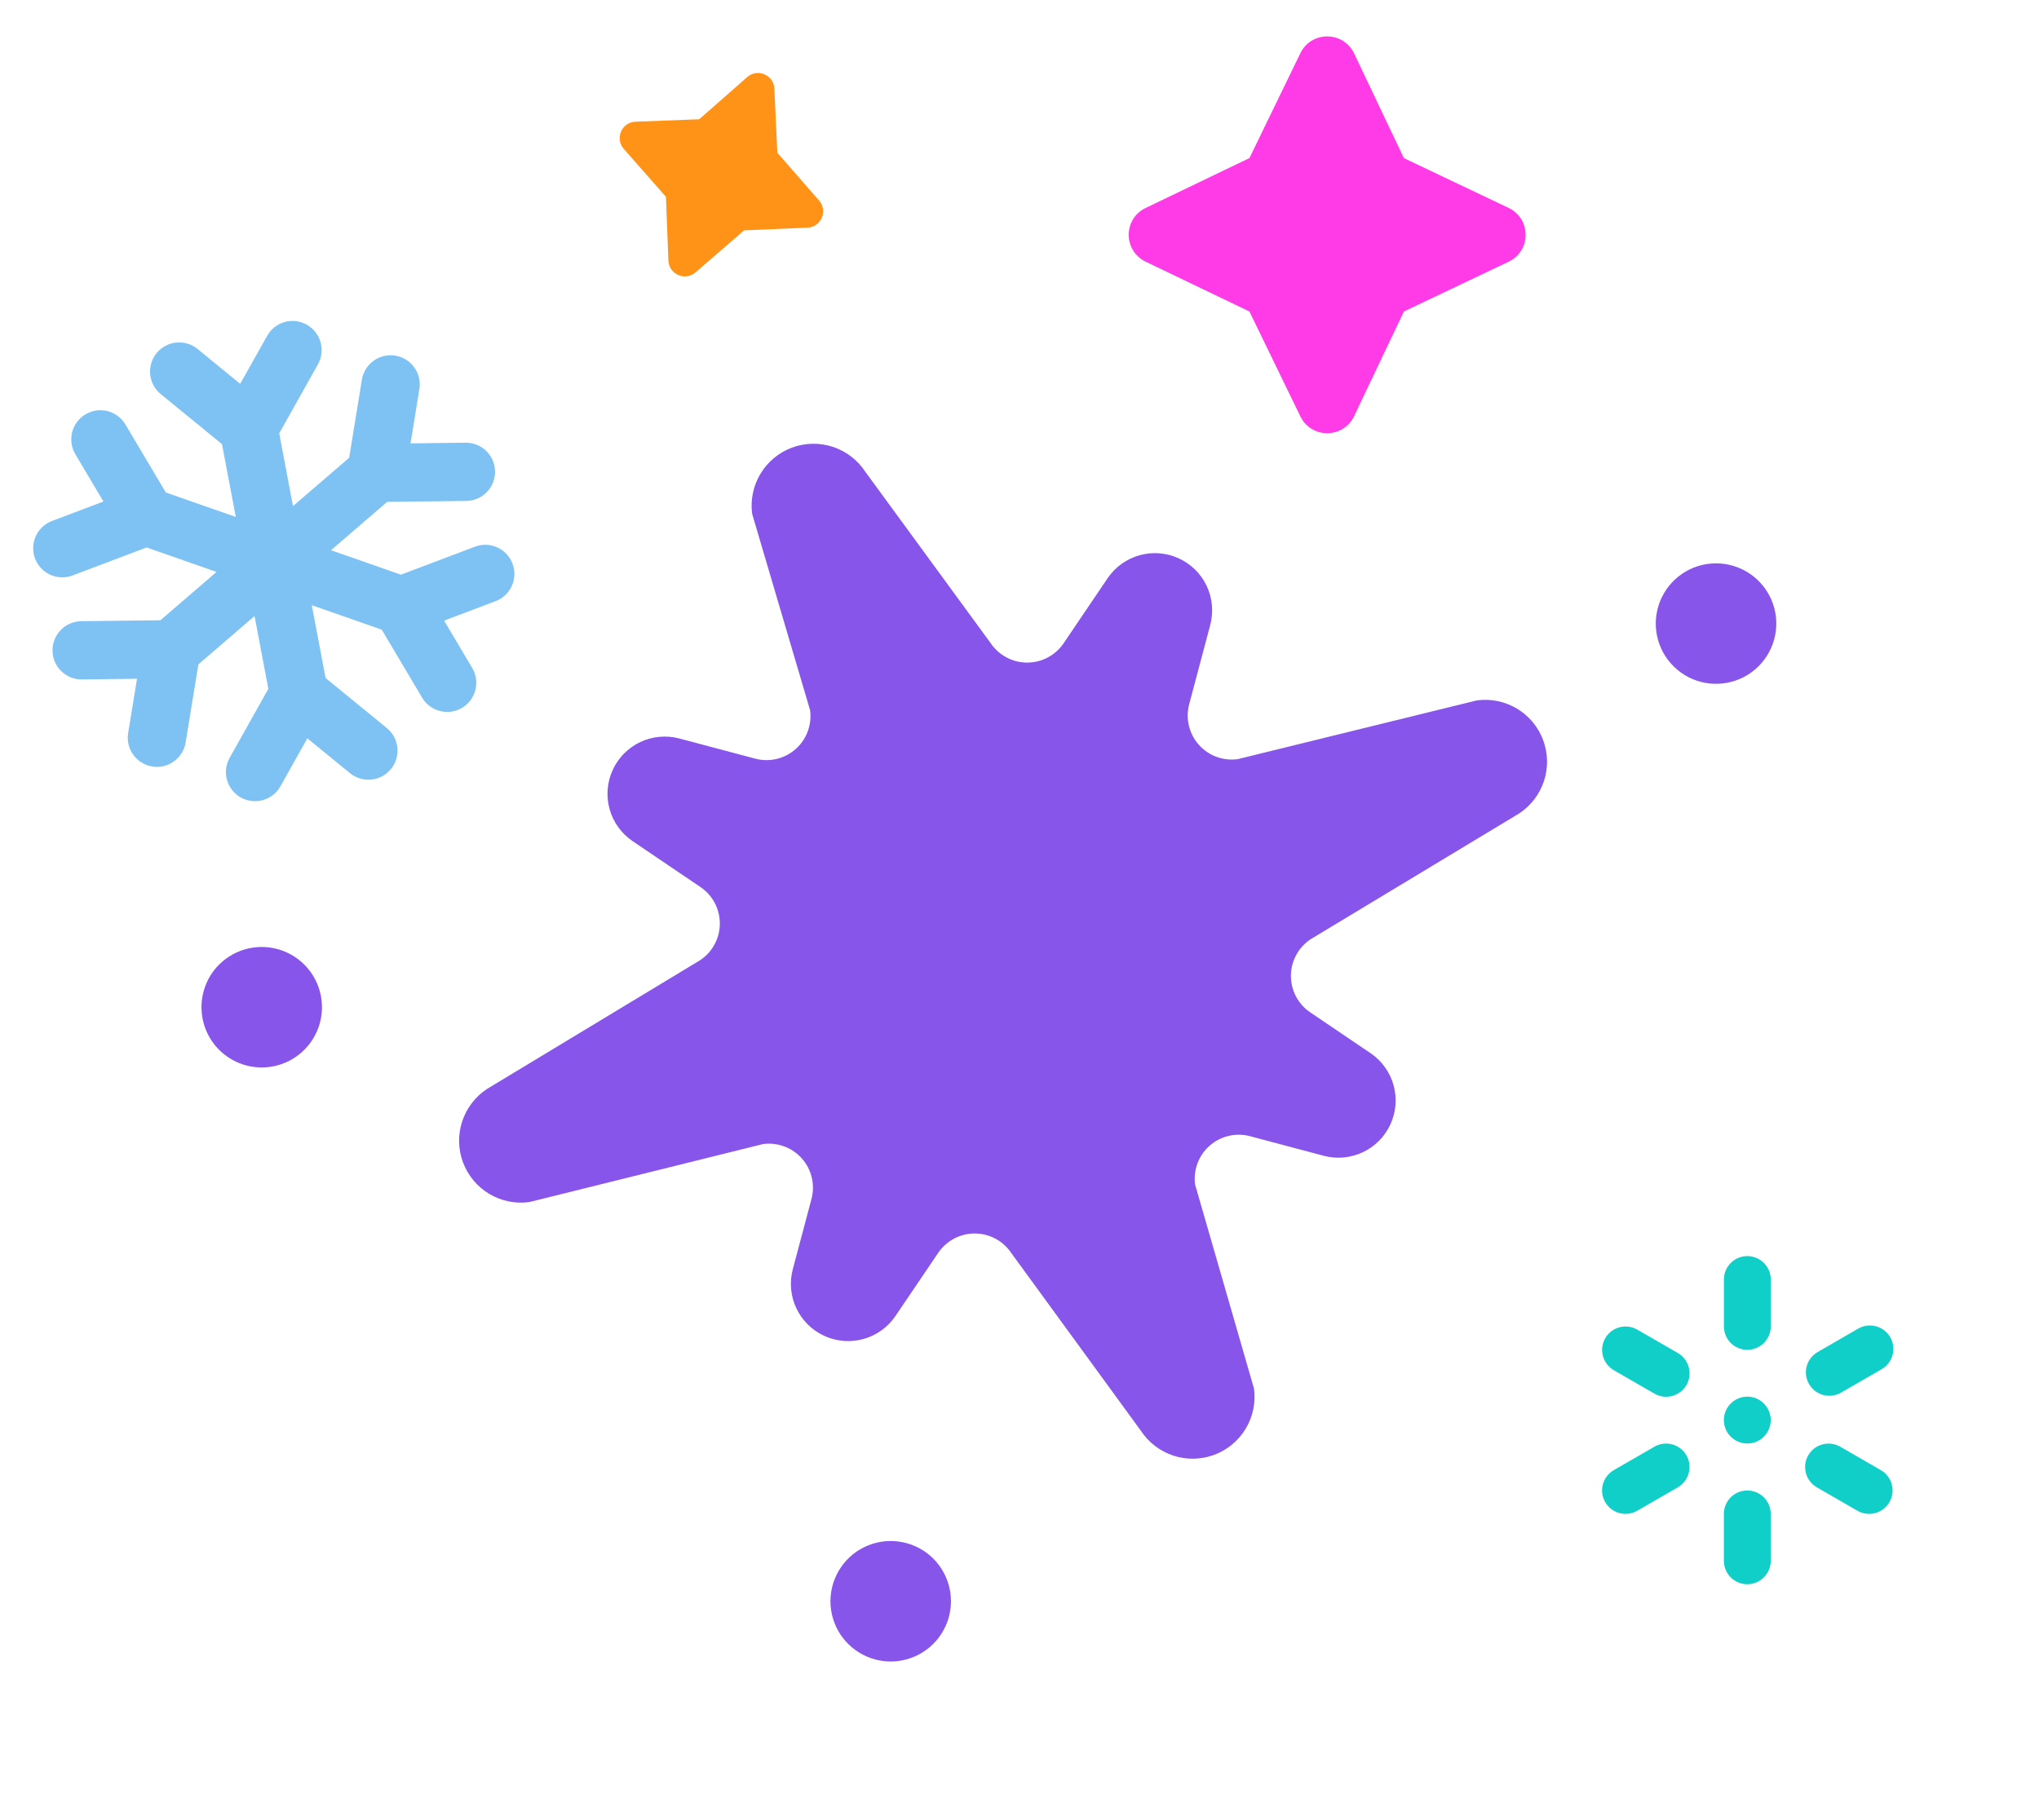 <svg width="56" height="50" viewBox="0 0 56 50" fill="none" xmlns="http://www.w3.org/2000/svg">
<path fill-rule="evenodd" clip-rule="evenodd" d="M14.075 15.483C14.232 15.896 14.024 16.358 13.611 16.514L12.197 17.049L12.969 18.349C13.194 18.728 13.069 19.219 12.69 19.445C12.607 19.494 12.519 19.526 12.43 19.543C12.109 19.604 11.77 19.463 11.593 19.165L10.484 17.297L8.563 16.625L8.942 18.625L10.624 20C10.966 20.28 11.017 20.784 10.737 21.126C10.613 21.277 10.445 21.372 10.267 21.405C10.043 21.448 9.802 21.395 9.611 21.239L8.441 20.282L7.702 21.6C7.486 21.986 6.998 22.123 6.613 21.907C6.228 21.691 6.09 21.203 6.307 20.818L7.37 18.923L6.991 16.923L5.448 18.251L5.099 20.395C5.043 20.736 4.779 20.992 4.458 21.053C4.369 21.07 4.276 21.072 4.181 21.056C3.745 20.985 3.449 20.574 3.52 20.138L3.763 18.646L2.252 18.665C1.81 18.67 1.448 18.317 1.442 17.875C1.437 17.433 1.79 17.071 2.232 17.065L4.405 17.039L5.947 15.711L4.026 15.039L1.994 15.808C1.949 15.825 1.904 15.838 1.859 15.846C1.485 15.917 1.102 15.712 0.963 15.343C0.807 14.93 1.015 14.468 1.428 14.312L2.841 13.777L2.069 12.477C1.844 12.098 1.969 11.607 2.349 11.381C2.728 11.156 3.219 11.281 3.445 11.661L4.554 13.529L6.476 14.201L6.097 12.201L4.415 10.826C4.072 10.546 4.022 10.042 4.301 9.7C4.581 9.358 5.085 9.308 5.427 9.587L6.597 10.544L7.337 9.226C7.553 8.84 8.04 8.703 8.425 8.919C8.811 9.136 8.948 9.623 8.732 10.008L7.669 11.903L8.047 13.903L9.59 12.575L9.939 10.431C10.011 9.995 10.421 9.699 10.857 9.77C11.294 9.841 11.589 10.252 11.518 10.688L11.275 12.18L12.786 12.161C13.228 12.156 13.591 12.509 13.596 12.951C13.601 13.345 13.32 13.676 12.946 13.747C12.9 13.755 12.854 13.76 12.806 13.761L10.634 13.787L9.091 15.115L11.012 15.787L13.044 15.018C13.457 14.861 13.919 15.07 14.075 15.483Z" fill="#7DC2F3"/>
<path d="M40.562 19.24L33.99 20.855C33.793 20.881 33.592 20.859 33.406 20.789C33.219 20.72 33.053 20.605 32.922 20.456C32.79 20.307 32.698 20.127 32.652 19.934C32.606 19.74 32.609 19.538 32.66 19.346L33.238 17.171C33.334 16.812 33.299 16.431 33.141 16.095C32.982 15.759 32.709 15.491 32.371 15.337C32.033 15.183 31.651 15.153 31.294 15.254C30.936 15.355 30.626 15.579 30.418 15.887L29.212 17.671C29.1 17.835 28.95 17.97 28.774 18.062C28.598 18.155 28.402 18.203 28.203 18.202C28.004 18.201 27.809 18.15 27.634 18.055C27.459 17.961 27.311 17.824 27.201 17.658L23.763 12.956C23.551 12.634 23.236 12.394 22.87 12.274C22.504 12.155 22.108 12.163 21.747 12.298C21.386 12.433 21.082 12.687 20.884 13.018C20.686 13.348 20.606 13.736 20.658 14.118L22.249 19.511C22.275 19.708 22.253 19.909 22.183 20.095C22.113 20.282 21.999 20.448 21.85 20.579C21.7 20.711 21.521 20.803 21.328 20.849C21.134 20.895 20.932 20.892 20.74 20.84L18.659 20.287C18.3 20.192 17.919 20.227 17.584 20.385C17.248 20.544 16.98 20.817 16.826 21.154C16.672 21.492 16.643 21.874 16.743 22.231C16.844 22.589 17.067 22.899 17.375 23.107L19.238 24.368C19.403 24.48 19.538 24.63 19.631 24.806C19.723 24.982 19.771 25.178 19.77 25.377C19.769 25.576 19.718 25.771 19.623 25.946C19.529 26.121 19.392 26.27 19.226 26.379L13.373 29.916C13.052 30.128 12.812 30.443 12.692 30.81C12.573 31.176 12.582 31.572 12.717 31.933C12.852 32.294 13.105 32.598 13.435 32.796C13.766 32.994 14.154 33.074 14.536 33.022L20.957 31.428C21.154 31.401 21.355 31.424 21.541 31.494C21.727 31.563 21.894 31.678 22.025 31.827C22.157 31.976 22.249 32.155 22.295 32.349C22.341 32.542 22.338 32.744 22.287 32.937L21.774 34.866C21.679 35.225 21.713 35.606 21.872 35.941C22.031 36.277 22.304 36.546 22.642 36.699C22.98 36.853 23.361 36.883 23.718 36.782C24.076 36.682 24.386 36.458 24.594 36.151L25.768 34.416C25.88 34.251 26.03 34.117 26.206 34.024C26.382 33.931 26.578 33.883 26.777 33.885C26.976 33.886 27.171 33.936 27.346 34.031C27.521 34.126 27.669 34.262 27.779 34.428L31.335 39.306C31.547 39.628 31.861 39.868 32.228 39.988C32.594 40.107 32.99 40.099 33.351 39.964C33.712 39.829 34.016 39.575 34.214 39.245C34.412 38.914 34.492 38.526 34.44 38.144L32.823 32.541C32.796 32.344 32.819 32.144 32.889 31.957C32.958 31.771 33.072 31.605 33.222 31.474C33.371 31.342 33.55 31.25 33.743 31.204C33.937 31.159 34.138 31.161 34.331 31.212L36.355 31.75C36.714 31.846 37.095 31.811 37.431 31.652C37.767 31.494 38.035 31.221 38.189 30.883C38.343 30.545 38.372 30.163 38.272 29.806C38.171 29.448 37.947 29.138 37.639 28.93L35.986 27.811C35.821 27.699 35.686 27.549 35.593 27.373C35.501 27.197 35.453 27.001 35.454 26.802C35.455 26.603 35.506 26.408 35.601 26.233C35.696 26.058 35.832 25.909 35.998 25.8L41.725 22.345C42.046 22.133 42.286 21.818 42.406 21.452C42.525 21.086 42.516 20.69 42.381 20.329C42.246 19.968 41.993 19.664 41.662 19.466C41.332 19.268 40.944 19.189 40.562 19.24Z" fill="#8755EA"/>
<path d="M7.873 26.163C8.171 26.298 8.422 26.519 8.595 26.797C8.767 27.076 8.853 27.399 8.842 27.726C8.831 28.053 8.723 28.37 8.531 28.636C8.34 28.901 8.075 29.104 7.768 29.219C7.461 29.334 7.128 29.355 6.809 29.28C6.49 29.205 6.201 29.037 5.978 28.798C5.754 28.558 5.607 28.258 5.555 27.935C5.502 27.612 5.547 27.28 5.682 26.982C5.864 26.583 6.197 26.273 6.608 26.119C7.019 25.966 7.474 25.981 7.873 26.163Z" fill="#8755EA"/>
<path d="M48.636 17.815C48.501 18.113 48.28 18.364 48.002 18.537C47.724 18.709 47.401 18.795 47.073 18.784C46.746 18.773 46.429 18.665 46.164 18.474C45.898 18.282 45.695 18.017 45.58 17.71C45.465 17.403 45.444 17.07 45.519 16.751C45.594 16.432 45.762 16.143 46.002 15.92C46.241 15.696 46.541 15.549 46.864 15.497C47.188 15.444 47.519 15.489 47.817 15.625C48.216 15.807 48.526 16.14 48.68 16.55C48.834 16.961 48.818 17.416 48.636 17.815Z" fill="#8755EA"/>
<path d="M25.969 44.672C25.834 44.97 25.613 45.221 25.335 45.394C25.056 45.566 24.733 45.653 24.406 45.642C24.079 45.63 23.762 45.522 23.497 45.331C23.231 45.14 23.027 44.874 22.913 44.568C22.798 44.261 22.777 43.927 22.852 43.608C22.927 43.29 23.095 43 23.334 42.777C23.574 42.554 23.874 42.407 24.197 42.354C24.52 42.302 24.852 42.346 25.15 42.482C25.549 42.664 25.859 42.997 26.013 43.408C26.166 43.818 26.151 44.273 25.969 44.672Z" fill="#8755EA"/>
<path d="M47.989 39.654C48.344 39.654 48.632 39.366 48.632 39.011C48.632 38.655 48.344 38.367 47.989 38.367C47.633 38.367 47.345 38.655 47.345 39.011C47.345 39.366 47.633 39.654 47.989 39.654Z" fill="#10CFC9"/>
<path d="M47.989 34.506C47.634 34.506 47.346 34.794 47.346 35.15L47.346 36.437C47.346 36.792 47.634 37.081 47.989 37.081C48.345 37.081 48.633 36.792 48.633 36.437L48.633 35.15C48.633 34.794 48.345 34.506 47.989 34.506Z" fill="#10CFC9"/>
<path d="M47.988 40.945C47.633 40.945 47.345 41.233 47.345 41.589L47.345 42.876C47.345 43.232 47.633 43.52 47.988 43.52C48.344 43.52 48.632 43.232 48.632 42.876L48.632 41.589C48.632 41.233 48.344 40.945 47.988 40.945Z" fill="#10CFC9"/>
<path d="M46.082 37.169L44.967 36.526C44.659 36.348 44.266 36.453 44.087 36.761C43.91 37.069 44.015 37.463 44.323 37.641L45.438 38.284C45.746 38.462 46.139 38.356 46.317 38.049C46.495 37.741 46.389 37.347 46.082 37.169Z" fill="#10CFC9"/>
<path d="M51.657 40.386L50.542 39.743C50.234 39.565 49.841 39.67 49.663 39.978C49.485 40.286 49.59 40.68 49.898 40.858L51.013 41.501C51.321 41.679 51.715 41.573 51.892 41.266C52.07 40.958 51.965 40.564 51.657 40.386Z" fill="#10CFC9"/>
<path d="M45.437 39.742L44.322 40.386C44.014 40.564 43.908 40.958 44.086 41.266C44.264 41.573 44.658 41.679 44.966 41.501L46.08 40.858C46.388 40.68 46.494 40.286 46.316 39.978C46.138 39.67 45.745 39.565 45.437 39.742Z" fill="#10CFC9"/>
<path d="M50.563 38.257L51.678 37.613C51.986 37.435 52.091 37.042 51.914 36.734C51.736 36.426 51.342 36.321 51.034 36.498L49.92 37.142C49.612 37.32 49.506 37.714 49.684 38.021C49.862 38.329 50.255 38.435 50.563 38.257Z" fill="#10CFC9"/>
<path fill-rule="evenodd" clip-rule="evenodd" d="M31 6.45C31 6.141 31.169 5.86 31.45 5.72L34.315 4.343L35.72 1.449C35.86 1.169 36.141 1 36.45 1C36.759 1 37.04 1.169 37.181 1.449L38.557 4.343L41.451 5.72C41.732 5.86 41.9 6.141 41.9 6.45C41.9 6.759 41.732 7.04 41.451 7.181L38.557 8.557L37.181 11.451C37.04 11.732 36.759 11.9 36.45 11.9C36.141 11.9 35.86 11.732 35.72 11.451L34.315 8.557L31.45 7.181C31.169 7.04 31 6.759 31 6.45Z" fill="#FF3BE8"/>
<path fill-rule="evenodd" clip-rule="evenodd" d="M22.57 5.982C22.503 6.138 22.356 6.244 22.184 6.254L20.436 6.328L19.097 7.487C18.965 7.599 18.786 7.623 18.63 7.556C18.474 7.489 18.368 7.343 18.358 7.17L18.29 5.407L17.125 4.083C17.013 3.951 16.989 3.772 17.056 3.616C17.123 3.46 17.269 3.354 17.442 3.344L19.204 3.276L20.529 2.111C20.661 1.999 20.839 1.975 20.996 2.042C21.152 2.109 21.257 2.255 21.267 2.428L21.35 4.196L22.501 5.515C22.613 5.647 22.637 5.825 22.57 5.982Z" fill="#FF9318"/>
</svg>
